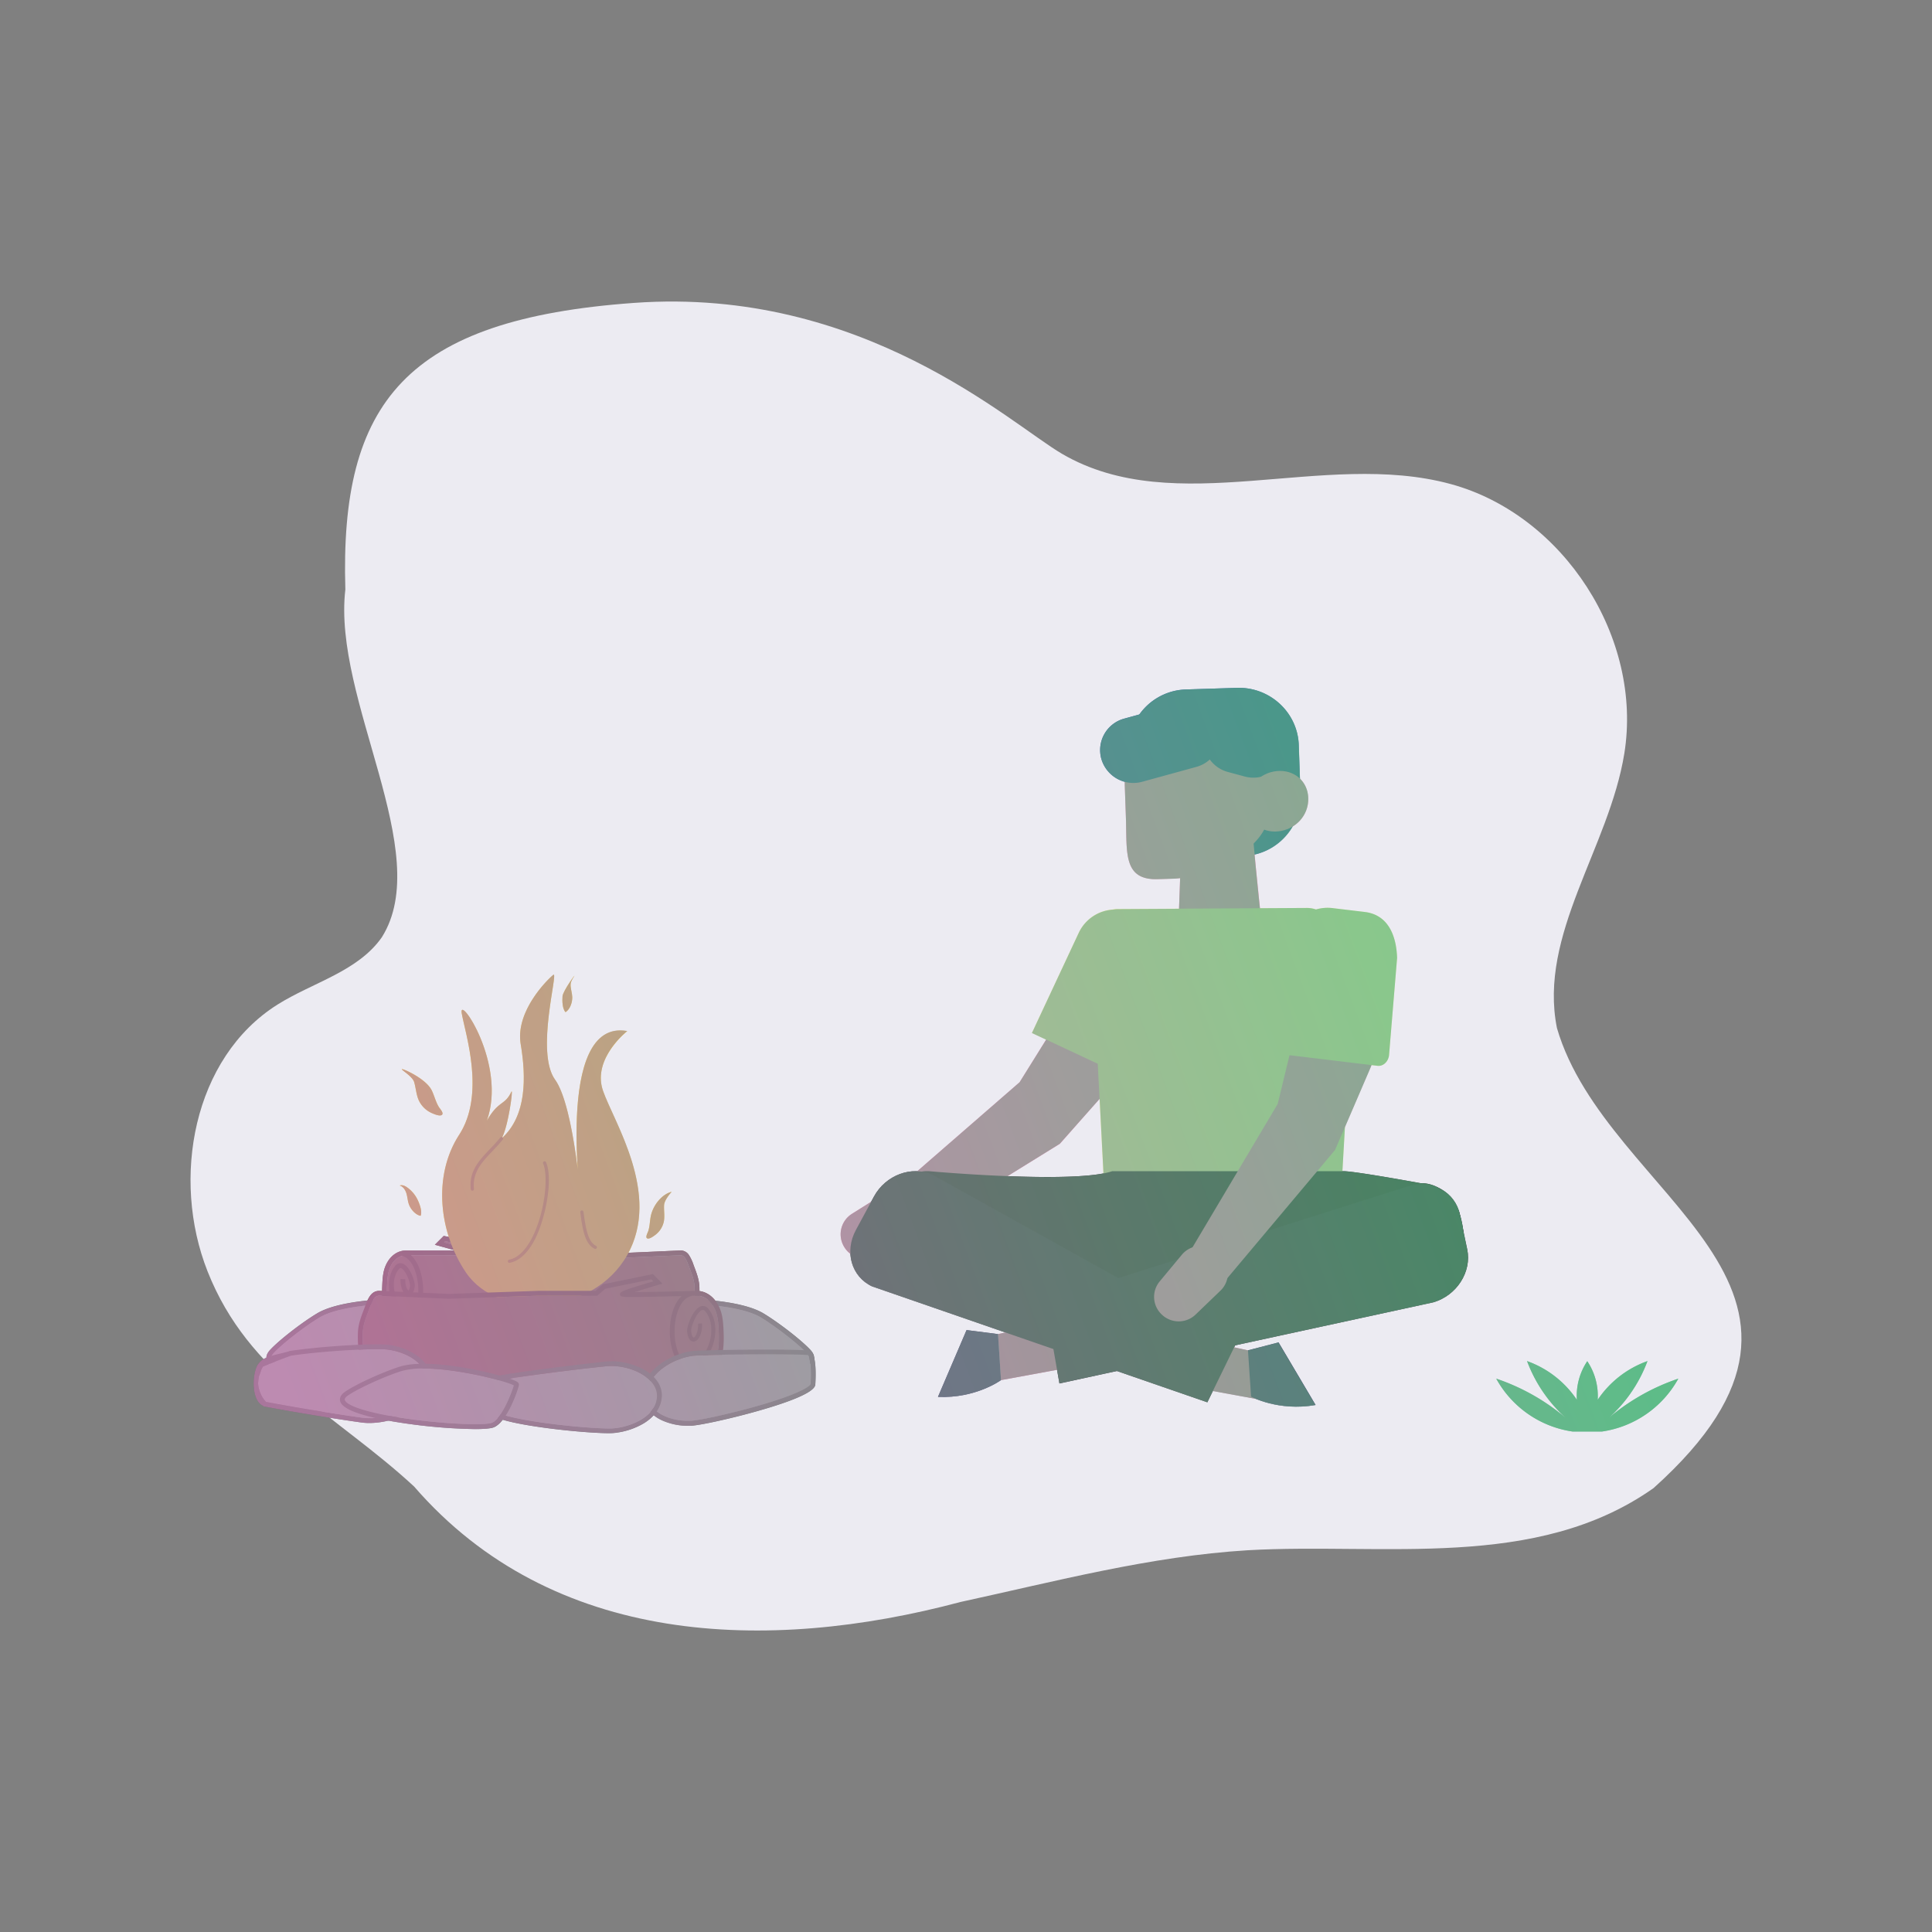 <svg xmlns="http://www.w3.org/2000/svg" xmlns:xlink="http://www.w3.org/1999/xlink" viewBox="0 0 1200 1200"><rect x="0" y="0" width="1200" height="1200" fill="#808080" stroke="none"/><defs><style>.cls-1{isolation:isolate;}.cls-2{fill:#ecebf2;}.cls-3{fill:#1b4c98;}.cls-4{fill:#f285b6;}.cls-5{fill:#eded9f;}.cls-6{fill:#0f0f12;}.cls-7{fill:#e07ba9;}.cls-8{fill:#231e55;}.cls-9{fill:#181821;}.cls-10{fill:#a9abaa;}.cls-11{fill:#636464;}.cls-12{fill:#faca3b;}.cls-13{fill:#8d5158;}.cls-14{fill:#6b343f;}.cls-15{fill:#cc8535;}.cls-16{fill:#71bb99;}.cls-17{opacity:0.7;mix-blend-mode:soft-light;}.cls-18{fill:url(#linear-gradient);}.cls-19{fill:url(#linear-gradient-2);}.cls-20{fill:url(#linear-gradient-3);}.cls-21{fill:url(#linear-gradient-4);}.cls-22{fill:url(#linear-gradient-5);}.cls-23{fill:url(#linear-gradient-6);}.cls-24{fill:url(#linear-gradient-7);}</style><linearGradient id="linear-gradient" x1="182.44" y1="871.05" x2="930.11" y2="592.26" gradientUnits="userSpaceOnUse"><stop offset="0" stop-color="#c67db3"/><stop offset="1" stop-color="#55bc80"/></linearGradient><linearGradient id="linear-gradient-2" x1="167.44" y1="830.81" x2="915.1" y2="552.01" xlink:href="#linear-gradient"/><linearGradient id="linear-gradient-3" x1="129.08" y1="727.93" x2="876.74" y2="449.14" xlink:href="#linear-gradient"/><linearGradient id="linear-gradient-4" x1="172.16" y1="843.48" x2="919.83" y2="564.69" xlink:href="#linear-gradient"/><linearGradient id="linear-gradient-5" x1="150.26" y1="784.74" x2="897.93" y2="505.94" xlink:href="#linear-gradient"/><linearGradient id="linear-gradient-6" x1="120.33" y1="704.49" x2="868" y2="425.7" xlink:href="#linear-gradient"/><linearGradient id="linear-gradient-7" x1="277.81" y1="1126.81" x2="1025.48" y2="848.02" xlink:href="#linear-gradient"/></defs><g class="cls-1"><g id="Layer_1" data-name="Layer 1"><path class="cls-2" d="M128.93,789.69c-22.79-57.61-9-132.7,43.4-165.71,22-13.84,49.93-20.53,64.83-41.82,33.06-52.56-30.69-147.57-22.66-216C211,250,252,198.31,393.91,188.13s233.52,74.94,265.74,93.75C730.26,323.1,822.13,279.2,901,300.64,971.17,319.7,1020.49,396.19,1008.9,468c-9.45,58.49-53.5,112.47-41.85,170.56,30.9,106,199.69,160.38,60,285.72-73,51.6-168,33.79-252.07,38.61-60.37,3.67-119.25,19.28-178.35,32.12-120.09,32-253.31,27.64-339.43-71.71C209.44,879.05,154.62,854.63,128.93,789.69Z"/><path class="cls-3" d="M768.26,427.23l-31.45,1a36.77,36.77,0,0,0-35.87,37.86L702,497.13a37.16,37.16,0,0,0,38.46,35.57l31.44-1a36.77,36.77,0,0,0,35.87-37.87l-1.09-31.06C806,442.53,788.78,426.6,768.26,427.23Z"/><path class="cls-4" d="M786.55,600.49c-18.61.76-37.19,2-55.77,3.21,1.27-28.77,2.09-57.56,3.3-86.34q21.92-.4,43.84-.91C780.49,544.5,783.42,572.5,786.55,600.49Z"/><path class="cls-4" d="M719.1,546.05l9.64-.3c21.75-.67,59.71-19.27,59-40.76L787,484.8c-.76-21.48-19-38.36-40.75-37.69l-9.64.3a39,39,0,0,0-38,40.11l.71,20.19C700.06,529.2,697.35,546.72,719.1,546.05Z"/><path class="cls-3" d="M743,476.35l-33.51,9.21a20.72,20.72,0,0,1-25.42-14.17h0a20.24,20.24,0,0,1,14.25-25.06l33.51-9.21a20.71,20.71,0,0,1,25.42,14.17h0A20.24,20.24,0,0,1,743,476.35Z"/><path class="cls-3" d="M773.06,482.29l-10.27-2.77a20.41,20.41,0,0,1-14.55-25h0a20.56,20.56,0,0,1,25.25-14.29L783.76,443a20.41,20.41,0,0,1,14.55,25h0A20.56,20.56,0,0,1,773.06,482.29Z"/><path class="cls-4" d="M774.41,499.56c.35,11.11,9.2,17.87,19.5,16.82s19-9.52,18.64-20.62S803.34,477.9,793,478.93,774.05,488.46,774.41,499.56Z"/><path class="cls-4" d="M554.06,741.09l7,12.56,7,12.56,90.25-55.78L695,668.91c11.67-13.85,20.08-26.07,10.92-40.11h0a28.38,28.38,0,0,0-41.38-6.8L633.3,672.19Z"/><path class="cls-4" d="M524.06,774h0a15.12,15.12,0,0,0,19.7,6.45L563.39,771a15,15,0,0,0,6.43-20.84l-1.18-2.11a15.07,15.07,0,0,0-21.12-5.66L529.06,754A15,15,0,0,0,524.06,774Z"/><path class="cls-5" d="M670.05,579.3l-29.12,62.27,58.67,27.49c3.15,1.47,7.1-.32,8.83-4l23.72-55.82c4.18-14.18,2.62-27.43-10.14-33.41l-18.2-8.53A25.33,25.33,0,0,0,670.05,579.3Z"/><path class="cls-5" d="M832.34,752.5H686.56l-8.82-171a16.7,16.7,0,0,1,16.76-16.9l117.2-.66c11.59-.26,27.75,14.62,29.79,29.06Z"/><path class="cls-6" d="M900.56,800.42c15.29-18.52,6.19-46.11,6.19-46.11-2.84-10.71-13.43-19.7-24.45-19.42,0,0-40.54-7.45-47.91-7.45H690.85c-23.87,8.14-113.83,0-113.83,0a20.71,20.71,0,0,0-21.77,19.58l-1.82,34.36A20.69,20.69,0,0,0,573,803.18S885.26,818.93,900.56,800.42Z"/><path class="cls-7" d="M671.62,841.09l-3.51-17.33a5.36,5.36,0,0,0-6.57-4.18l-41.66,9.06,1.85,28.58,44.4-8.17A7,7,0,0,0,671.62,841.09Z"/><path class="cls-8" d="M619.88,828.64l-19.53-2.51-17.76,41.5c23.51,1.06,39.14-10.41,39.14-10.41Z"/><path class="cls-9" d="M875,736.72,649.11,808.3l8.92,51,232.23-50.4c14.57-4.23,24-19,21.06-32.92l-4.57-21.65C903.81,740.37,889.61,732.49,875,736.72Z"/><path class="cls-7" d="M734.34,853.53l3.51-17.33a5.36,5.36,0,0,1,6.57-4.18l41.65,9.06-1.84,28.57-44.4-8.17A6.94,6.94,0,0,1,734.34,853.53Z"/><path class="cls-8" d="M775.14,838.7l19-4.91,23,38.87c-23.18,4.08-40.07-5.19-40.07-5.19Z"/><path class="cls-9" d="M579.15,729.72,767.71,834.5,749.91,871l-208.21-72c-12.82-5.94-17.35-21.61-10.11-35l11.24-20.8C550.07,729.84,566.33,723.79,579.15,729.72Z"/><path class="cls-4" d="M739.94,776l10.55,9.75L761,795.46l68.24-81.23,21.9-50.94c6.74-16.81,10.9-31-2.19-41.51h0a28.38,28.38,0,0,0-41.43,6.5l-13.93,57.44Z"/><path class="cls-4" d="M721.75,816.62h0a15.13,15.13,0,0,0,20.73,0l15.69-15.09a15,15,0,0,0-.41-21.8L756,778a15.08,15.08,0,0,0-21.84,1.24L720.23,796A15,15,0,0,0,721.75,816.62Z"/><path class="cls-5" d="M799.44,586l-8.16,68.25L855.61,662c3.45.41,6.65-2.53,7.13-6.57l5-60.43c-.47-14.78-6.1-26.88-20.08-28.56l-20-2.4A25.33,25.33,0,0,0,799.44,586Z"/><path class="cls-10" d="M268.69,810.7c-.06,4.24-2.53,22.58-8.13,25.92-4.56,2.73-26.06,6.9-46.94,9.1-24.31,2.57-41.9,1.89-44.83-1.72-.24-.3-1-1.21,1.32-3.67,5.35-5.74,19.1-16.42,28.31-22,11.24-6.78,36-8.72,53.12-8.72C260,809.63,266.6,810.1,268.69,810.7Z"/><path class="cls-11" d="M188.11,850.27c-10.06,0-18.94-1-21.65-4.39-1.19-1.47-1.9-4,1.46-7.59,5.59-6,19.39-16.74,29-22.51,18.37-11.09,68.57-9.92,73.55-7.63a1.92,1.92,0,0,1,1.21,1.42c.35,1.54-1.59,24.88-9.53,29.63h0c-5.63,3.36-28.91,7.47-48.16,9.5A258.25,258.25,0,0,1,188.11,850.27Zm63.43-40.64c-17.09,0-41.88,1.94-53.12,8.72-9.2,5.56-23,16.24-28.31,22-2.29,2.46-1.55,3.37-1.31,3.67,2.92,3.61,20.51,4.29,44.82,1.72,20.88-2.2,42.38-6.37,46.94-9.1,5.6-3.34,8.07-21.68,8.13-25.92C266.6,810.1,260,809.63,251.54,809.63Z"/><path class="cls-10" d="M502.28,844c-2.92,3.61-20.52,4.29-44.83,1.72-10.44-1.1-21-2.69-29.59-4.35s-15.06-3.39-17.35-4.75c-5.6-3.34-8.07-21.69-8.13-25.92,6.33-1.8,53.47-2.5,70.27,7.65,9.21,5.56,23,16.24,28.31,22C503.25,842.79,502.52,843.7,502.28,844Z"/><path class="cls-11" d="M483,850.27a254.91,254.91,0,0,1-25.82-1.57c-19.26-2-42.54-6.14-48.17-9.5h0c-7.94-4.75-9.87-28.08-9.52-29.7a1.91,1.91,0,0,1,1.2-1.35c5-2.29,55.18-3.46,73.55,7.63,9.56,5.77,23.37,16.5,29,22.51,3.36,3.61,2.64,6.12,1.45,7.59C501.91,849.23,493,850.27,483,850.27ZM402.38,810.7c.06,4.23,2.53,22.58,8.13,25.92h0c4.57,2.73,26.06,6.9,46.94,9.1,24.31,2.57,41.91,1.89,44.83-1.72.24-.3,1-1.21-1.32-3.67-5.34-5.74-19.1-16.42-28.31-22C455.85,808.2,408.71,808.9,402.38,810.7Z"/><path class="cls-12" d="M260,683.2c-1.51-3.53-1.68-7.48-2.79-11.15s-8.82-8-7.45-8,15,6.15,18.44,13.28c1.6,3.33,2.41,7,4.34,10.18.74,1.2,3.61,4.19,1.64,5.12-1.41.67-4.51-.65-5.81-1.22A16,16,0,0,1,260,683.2Z"/><path class="cls-12" d="M412.36,758.45c.57-3.28-.08-6.65.12-10s4.7-8.2,4.7-8.2c-6,1.45-11.46,8.2-12.91,14.89-.68,3.14-.62,6.42-1.62,9.47-.38,1.16-2.21,4.26-.36,4.65,1.32.28,3.68-1.46,4.66-2.2A13.92,13.92,0,0,0,412.36,758.45Z"/><path class="cls-12" d="M253.94,747.92c-.74-2.13-.84-4.42-1.48-6.58s-2-4.33-4.19-5c1.57-.58,3.3.24,4.67,1.2a20.09,20.09,0,0,1,6.47,7.73c1.19,2.47,3,7.2,1.84,9.89C257.9,754.53,255,750.94,253.94,747.92Z"/><path class="cls-12" d="M355.44,619.26c-.09-2.25-.82-4.43-1-6.67s.44-3.47,2.11-6.15-6.89,9-7.16,12.35c-.21,2.74-.15,7.79,1.88,9.89C354.15,626.86,355.56,622.45,355.44,619.26Z"/><path class="cls-13" d="M426.23,822.19a4.72,4.72,0,0,1-3.46,1.66H365.36l-61.91-2.06h-.05l-51.3,2.07a8.37,8.37,0,0,1-2-.23h0c-7.32-1.7-10.17-13-9.76-23.54v-.18c.16-4.06.33-8.26,1.52-11.56,1.61-4.49,4.62-7.56,8.25-8.4a8.37,8.37,0,0,1,2-.23h53.17l-29.42-8.06.71-.71,24.64,5,4.26,3.72h31.9l47.87,1.66h.06l37.48-1.66c2.21,0,3.35,2.1,5.21,7.13.19.53.4,1.07.61,1.62,1.25,3.28,2.67,7,2.82,11C431.8,809.44,429.72,818.57,426.23,822.19Z"/><path class="cls-14" d="M252.1,823.85a8.37,8.37,0,0,1-2-.23h0l-.34-.09-.34.09.68,2.92a11.8,11.8,0,0,0,5.28-2.82Z"/><path class="cls-14" d="M434.41,799.36c-.17-4.51-1.68-8.47-3-12q-.31-.81-.6-1.59a27.25,27.25,0,0,0-2.89-6.22,6.1,6.1,0,0,0-5.2-2.87l-37.42,1.66-47.87-1.66H306.59l-4-3.5-27-5.53-5.5,5.5L283,776.71H252.1a11.41,11.41,0,0,0-2.66.31c-4.63,1.08-8.42,4.84-10.39,10.31-1.34,3.73-1.51,8.17-1.68,12.45V800c-.68,17.38,6.07,25.18,12.07,26.58a11.58,11.58,0,0,0,2.71.31h0l51.25-2.06,61.9,2.06h57.46a7.67,7.67,0,0,0,5.63-2.58C433.35,819.12,434.73,807.63,434.41,799.36Zm-8.18,22.83a4.72,4.72,0,0,1-3.46,1.66H365.36l-61.91-2.06h-.05l-48,1.94a11.8,11.8,0,0,1-5.28,2.82l-.68-2.92.34-.09c-7.07-2-9.82-13.13-9.42-23.45v-.18c.16-4.06.33-8.26,1.52-11.56,1.56-4.34,4.42-7.36,7.9-8.31,6.9,1.92,10.06,12.55,10.06,21.75s-3.16,19.82-10.06,21.75l.34.09h0a8.37,8.37,0,0,0,2,.23l3.3-.13c5.09-4.61,7.43-13.57,7.44-21.94s-2.39-17.52-7.59-22.07h50l-29.42-8.06.71-.71,24.64,5,4.26,3.72h31.9l47.87,1.66h.06l37.48-1.66c2.21,0,3.35,2.1,5.21,7.13.19.53.4,1.07.61,1.62,1.25,3.28,2.67,7,2.82,11C431.8,809.44,429.72,818.57,426.23,822.19Z"/><path class="cls-14" d="M255.4,823.72a11.8,11.8,0,0,1-5.28,2.82l-.68-2.92.34-.09.34.09h0a8.37,8.37,0,0,0,2,.23Z"/><path class="cls-13" d="M249.48,813.91c-6.11-5.5-9.28-19.06-2.86-26.66,4-4.73,9.35,6.65,9.51,11.24-.8,8.6-6.35,4-5.88-4"/><path class="cls-14" d="M248.48,815c-7-6.28-9.74-20.78-3-28.75a4,4,0,0,1,4.53-1.43c4.18,1.45,7.49,9.79,7.63,13.59v.19c-.52,5.63-3,6-4.07,6-2.92-.22-5.11-4.89-4.79-10.2l3,.18c-.25,4.27,1.34,6.71,2,7,.22-.21.7-1.07.9-3.13-.17-3.46-3.28-10-5.6-10.77-.23-.08-.63-.21-1.26.54-6.06,7.17-2.52,19.86,2.72,24.58Z"/><path class="cls-12" d="M289.48,790.47c-16.93-24.9-20.73-60.25-4.28-85.6s3.79-62.8,1.6-75.42,28.16,31.7,15.57,66.66c7.53-13,11-9.1,15.27-18,1.31-2.77-2.06,22.61-6.17,29.12,15.76-14.05,15.38-38.16,11.95-58.71s16.83-40.3,20.25-43-11.26,47.95,1.07,65.08,16.75,82.23,16.75,82.23-17.82-120.59,28.09-112.37c0,0-21.93,17.13-15.07,37s36.31,64.41,15.07,102.1S309.7,820.21,289.48,790.47Z"/><path class="cls-15" d="M316.53,784.37a1,1,0,0,1-.18-2c5.07-1,9.86-5.47,13.84-13,8.1-15.32,10.7-38.47,7.14-46.68a1,1,0,0,1,1.84-.79c4.46,10.3-.24,35.22-7.21,48.4-4.28,8.09-9.55,12.94-15.24,14Z"/><path class="cls-15" d="M293.4,739.57a1,1,0,0,1-1-.9c-1.21-11.2,5.21-17.94,12-25.07,2.12-2.23,4.32-4.54,6.27-7a1,1,0,0,1,1.41-.16,1,1,0,0,1,.16,1.4c-2,2.53-4.24,4.87-6.39,7.14-6.47,6.79-12.57,13.2-11.46,23.48a1,1,0,0,1-.89,1.1Z"/><path class="cls-15" d="M369.72,775.7a1.12,1.12,0,0,1-.43-.1c-5.86-2.82-7.43-11.53-8.87-22.63a1,1,0,0,1,2-.26c1.32,10.13,2.81,18.71,7.75,21.08a1,1,0,0,1-.43,1.91Z"/><path class="cls-13" d="M435,856h0a10.11,10.11,0,0,1-2.26.26l-59.27-2.38h-.06l-71.52,2.38H235.53a5.67,5.67,0,0,1-4.17-2c-4.07-4.23-6.5-14.84-6.05-26.41.18-4.68,1.82-9,3.28-12.8.24-.64.48-1.26.7-1.87,1.93-5.22,3.31-8.38,6.17-8.39l43.3,1.91h.06l55.31-1.91H371l4.9-4.29,28.65-5.87,1.24,1.24C384.93,802,385,802.51,385.15,804c.2,1.8.21,1.83,24.58,1.34,11.37-.23,22.88-.56,22.95-.56A9.87,9.87,0,0,1,435,805c4.26,1,7.8,4.59,9.69,9.86,1.39,3.85,1.58,8.71,1.76,13.42v.2C447,840.73,443.6,854,435,856Z"/><path class="cls-14" d="M449.48,828.39v-.19c-.19-4.94-.39-10-1.93-14.33-2.25-6.24-6.57-10.53-11.82-11.76a13.13,13.13,0,0,0-3.07-.34h0c-11.75.33-28.81.73-38.4.78,4.42-1.43,10.21-3.19,14.77-4.54l2.42-.71-5.95-5.95-31,6.35-4.64,4.07H334.08l-55.25,1.9-43.3-1.9c-5.22,0-7.17,5.25-9.05,10.34-.22.6-.46,1.21-.7,1.84-1.53,4-3.27,8.58-3.47,13.75-.37,9.51,1.21,22.71,6.88,28.61a8.63,8.63,0,0,0,6.34,2.9H302l71.46-2.38,59.27,2.38a13,13,0,0,0,3-.34C442.55,857.27,450.26,848.33,449.48,828.39ZM435,856h0a10.11,10.11,0,0,1-2.26.26l-59.27-2.38h-.06l-71.52,2.38H235.53a5.67,5.67,0,0,1-4.17-2c-4.07-4.23-6.5-14.84-6.05-26.41.18-4.68,1.82-9,3.28-12.8.24-.64.48-1.26.7-1.87,1.93-5.22,3.31-8.38,6.17-8.39l43.3,1.91h.06l55.31-1.91H371l4.9-4.29,28.65-5.87,1.24,1.24C384.93,802,385,802.51,385.15,804c.2,1.8.21,1.83,24.58,1.34,4.81-.09,9.64-.21,13.62-.31-5,4.61-7.33,13.52-7.33,21.83,0,10.85,3.94,22.71,12.72,24.76l.68-2.92C422.28,847,419,836.2,419,826.85s3.26-20.18,10.4-21.84l0-.15,3.3-.09A9.87,9.87,0,0,1,435,805c4.26,1,7.8,4.59,9.69,9.86,1.39,3.85,1.58,8.71,1.76,13.42v.2C447,840.73,443.6,854,435,856Z"/><path class="cls-13" d="M435.71,844.5c7.06-6.35,10.72-22,3.31-30.8-4.61-5.45-10.8,7.68-11,13,.93,9.93,7.34,4.6,6.79-4.62"/><path class="cls-14" d="M436.55,845.43l-1.67-1.85c6.95-6.25,9.84-21.19,3.19-29.07-.84-1-1.47-.94-2-.76-3.1,1.07-6.62,9.11-6.8,12.9.3,3.11,1.14,4.13,1.5,4.13h0c1-.08,3.09-3.42,2.78-8.64l2.49-.14c.35,5.87-2,11-5.08,11.26-1.07.08-3.62-.38-4.19-6.46v-.16c.14-4.15,3.91-13.67,8.48-15.25a4.14,4.14,0,0,1,4.7,1.51C447.58,821.91,444.45,838.32,436.55,845.43Z"/><path class="cls-10" d="M503.44,859.49c-.09,1.54-7,6.39-32.74,13.74-17.82,5.09-36.16,9-41.46,9.28-9.9.58-26-3.36-27-16.32-.32-4.12,1.36-8.36,4.85-12.26,6.05-6.77,16.8-11.72,26.14-12,27.77-1,65.23-.79,68.66-.13C502.9,842.63,504,848.74,503.44,859.49Z"/><path class="cls-11" d="M427.26,885.57a38.75,38.75,0,0,1-16.63-3.64c-6.91-3.41-10.84-8.78-11.36-15.51-.38-4.95,1.56-10,5.61-14.49,6.55-7.33,18.17-12.69,28.27-13h0c23.39-.81,67.68-1,70.06.14,1.59.79,4.12,4.53,3.22,20.63-.09,1.62-.36,6.58-34.91,16.45-18,5.15-36.65,9.09-42.11,9.4C428.7,885.55,428,885.57,427.26,885.57Zm6-43.69c-9.34.33-20.09,5.28-26.14,12-3.49,3.9-5.16,8.14-4.85,12.26,1,13,17.09,16.9,27,16.32,5.31-.3,23.64-4.19,41.46-9.28,25.7-7.35,32.65-12.2,32.74-13.74.6-10.75-.54-16.86-1.53-17.74-3.43-.66-40.89-.83-68.66.13Zm68.77-.11Z"/><path class="cls-10" d="M305.67,875.18c.12,1.47,7.22,5.19,33.31,8.74,18.09,2.46,36.69,3.69,42,3.25,10-.79,26.2-6.79,27-19.4.26-4-1.5-7.87-5.09-11.14-6.23-5.69-17.17-9-26.62-8-28.08,2.88-65.93,8.18-69.39,9.28C306,858.88,304.89,864.92,305.67,875.18Z"/><path class="cls-11" d="M380.91,890.09c-5.53.44-24.43-.79-42.71-3.28-35.07-4.77-35.43-9.5-35.55-11.06-1.16-15.37,1.34-19.31,2.93-20.3,2.39-1.47,47.15-7.31,70.8-9.74h0c10.21-1,22,2.53,28.78,8.69,4.17,3.8,6.2,8.36,5.9,13.17-.42,6.56-4.3,12.26-11.22,16.5a44.93,44.93,0,0,1-16.76,5.78C382.36,890,381.63,890,380.91,890.09Zm-4.59-41.48c-28.07,2.88-65.93,8.18-69.39,9.28-1,1-2,7-1.25,17.29.11,1.47,7.21,5.19,33.3,8.74,18.09,2.46,36.69,3.69,42.06,3.26,10-.81,26.19-6.8,27-19.42.26-4-1.51-7.85-5.09-11.13-6.23-5.69-17.17-9-26.62-8Zm-69.5,9.32Z"/><path class="cls-10" d="M264.51,860.43c-2.39,13.24-24.13,22.29-39.59,20.13-19.68-2.74-45.28-7.07-59.71-9.81a18.6,18.6,0,0,1-4.8-10.63c0-.4-.09-.71-.13-.94a3.63,3.63,0,0,0,.09-.63c.13-1.33.3-2.61.53-3.81a36.17,36.17,0,0,0,1.23-3.43l.15-.44c.08-.2.42-.89.78-1.62l.19-.38c5.74-2.43,11.65-4.74,17.6-6.87,22.45-3.2,52.62-4.6,59.72-3.77,6.77.79,16.41,4,21.28,10.6A14.45,14.45,0,0,1,264.51,860.43Z"/><path class="cls-11" d="M229.41,883.85a35,35,0,0,1-4.9-.32c-20-2.78-46-7.19-60.35-9.93l-.49-.09-.34-.37c-7.28-3.4-6.71-19.22-3.41-25.26s13.84-6.53,20.06-8.75l.29-.07c23.09-3.31,53.22-4.67,60.65-3.81h0c7.37.86,17.9,4.46,23.34,11.8a17.32,17.32,0,0,1,3.2,13.92C264.85,875.49,244.58,883.85,229.41,883.85Zm-64.2-13.1c14.43,2.74,40,7.07,59.72,9.81,15.45,2.16,37.2-6.89,39.58-20.13a14.48,14.48,0,0,0-2.65-11.6c-4.88-6.56-14.51-9.81-21.29-10.6-7.1-.83-37.26.57-59.72,3.77-5.95,2.13-11.86,4.44-17.6,6.87l-.19.38c-.36.73-.7,1.42-.78,1.62l-.15.44a36.17,36.17,0,0,1-1.23,3.43c-.22,1.2-.4,2.48-.53,3.81a3.63,3.63,0,0,1-.09.63c0,.23.08.54.13.94A18.6,18.6,0,0,0,165.21,870.75Z"/><path class="cls-10" d="M319.17,860.48a75.25,75.25,0,0,1-5,12.47c-2.57,5.08-5.77,9.89-8.88,10.87-5.08,1.61-27,.7-47.78-2-24.25-3.1-41.21-7.82-43.22-12-.17-.34-.67-1.39,2.13-3.26,6.52-4.35,22.37-11.58,32.61-14.86a47.22,47.22,0,0,1,14-1.7C284.46,850,314.58,857.91,319.17,860.48Z"/><path class="cls-11" d="M295,887.63a331.25,331.25,0,0,1-37.86-2.8c-15.51-2-42-6.41-45.54-13.69-.82-1.71-.94-4.32,3.16-7,6.83-4.56,22.73-11.82,33.37-15.23,20.43-6.55,69,6.16,73.33,9.53a1.93,1.93,0,0,1,.85,1.67c0,1.58-7.29,23.84-16.11,26.62h0C304.11,887.34,300.11,887.63,295,887.63ZM263,850a47.22,47.22,0,0,0-14,1.7c-10.24,3.28-26.09,10.51-32.61,14.86-2.8,1.87-2.29,2.92-2.13,3.26,2,4.19,19,8.91,43.22,12,20.83,2.67,42.7,3.58,47.78,2h0c6.21-2,12.84-19.24,13.88-23.34C314.59,857.91,284.46,850,263,850Z"/><path class="cls-16" d="M997.07,882.57a89.26,89.26,0,0,0,26.21-37.18,62.55,62.55,0,0,0-30.93,24.07,38.64,38.64,0,0,0-6.47-24v0a38.63,38.63,0,0,0-6.46,24,62.62,62.62,0,0,0-30.94-24.07,89.44,89.44,0,0,0,26.21,37.18,132.24,132.24,0,0,0-45.34-26.26,64.76,64.76,0,0,0,47.34,32.83h18.39a64.8,64.8,0,0,0,47.35-32.83A132.19,132.19,0,0,0,997.07,882.57Zm-11.19-.75,0,.08a.14.14,0,0,0,0,.07l0-.07Z"/><g class="cls-17"><path class="cls-18" d="M908.86,764.32a60.85,60.85,0,0,0-2.11-10,23.16,23.16,0,0,0-12.43-16.1,22.72,22.72,0,0,0-12-3.32s-40.54-7.45-47.91-7.45h-.61l1.56-27.32,15.84-36.83.69-1.75,3.74.44c3.45.42,6.65-2.52,7.13-6.56l5-60.43c-.47-14.78-6.1-26.88-20.08-28.56l-20-2.4a25.74,25.74,0,0,0-10.32.85,17.22,17.22,0,0,0-5.73-.94l-29.08.16q-1.74-16.65-3.34-33.32A37,37,0,0,0,803,513.29a19.8,19.8,0,0,0,9.58-17.53,17.2,17.2,0,0,0-5.11-12.12l-.73-20.83c-.71-20.28-17.93-36.21-38.45-35.58l-31.45,1a37.08,37.08,0,0,0-29.19,15.57l-9.31,2.56a20.24,20.24,0,0,0-14.25,25.06h0a20.57,20.57,0,0,0,14.51,14.18c0,.65,0,1.3,0,1.95l.71,20.19c.76,21.49-1.95,39,19.8,38.34l9.64-.3q2-.06,4.26-.33l-.69,19-37.81.22a17.16,17.16,0,0,0-3.15.31,25.13,25.13,0,0,0-21.3,14.39l-29.12,62.27,8.84,4.14L633.3,672.19l-63.58,55.28c-10.52-.43-21.35,5.51-26.89,15.77l-1.72,3.18L529.06,754a15,15,0,0,0-5,20h0a15.4,15.4,0,0,0,4.13,4.77,23.38,23.38,0,0,0,13.51,20.28l82.76,28.59-4.58,1-19.53-2.51-17.76,41.5c23.51,1.06,39.14-10.41,39.14-10.41l34.82-6.41,1.48,8.47,35.61-7.73L749.91,871l3.43-7,26.75,4.92a67.83,67.83,0,0,0,37,3.77l-23-38.87-19,4.91-8.58-1.86.61-1.25,123.08-26.71c14.57-4.23,24-19,21.06-32.92ZM658.24,710.43,683,682.5l2.39,46.34c-13.69,2.62-37.69,2.55-59.63,1.7Z"/><path class="cls-19" d="M503.16,838.29c-5.59-6-19.4-16.74-29-22.51-6.85-4.14-18.15-6.57-29.87-7.87a15.34,15.34,0,0,0-8.61-5.8c-.41-.1-.84-.16-1.27-.22,0-.87,0-1.72,0-2.53-.17-4.51-1.68-8.47-3-12q-.31-.81-.6-1.59a27.25,27.25,0,0,0-2.89-6.22,6.1,6.1,0,0,0-5.2-2.87l-32.38,1.44c19.79-37.39-9-81.1-15.81-100.74-6.86-19.87,15.07-37,15.07-37-31.92-5.71-33,50.83-30.75,85.83-2.52-20.09-7-45.83-14.09-55.69-12.33-17.13,2.36-67.82-1.07-65.08S320,628,323.42,648.51c3.37,20.23,3.78,43.9-11.24,58a.48.48,0,0,0-.09-.11s-.1-.05-.14-.08c3.89-7.6,6.95-30.92,5.69-28.26-4.25,8.91-7.74,5-15.27,18,12.59-35-17.76-79.28-15.57-66.66s14.84,50.07-1.6,75.42c-12,18.48-13.21,42.28-6.44,63.46l-3.18-.65-5.5,5.5,11.7,3.21.14.32H252.1a11.41,11.41,0,0,0-2.66.31c-4.63,1.08-8.42,4.84-10.39,10.31-1.34,3.73-1.51,8.17-1.68,12.45V800c0,.65,0,1.26,0,1.89l-1.81-.08c-3.7,0-5.75,2.64-7.3,6-12.25,1.26-24.21,3.72-31.36,8-9.56,5.77-23.36,16.5-29,22.51-1.87,2-2.48,3.68-2.44,5a11.06,11.06,0,0,0-5.56,4.57c-3.3,6-3.87,21.86,3.41,25.26l.34.37.49.09c14.36,2.74,40.39,7.15,60.35,9.93a35,35,0,0,0,4.9.32,50.29,50.29,0,0,0,11.73-1.47c5.71,1,11.35,1.85,16,2.45a331.25,331.25,0,0,0,37.86,2.8c5.12,0,9.12-.29,11.2-1s4.17-2.48,6-4.86c5.23,1.56,13.34,3.27,26,5,18.28,2.49,37.18,3.72,42.71,3.28.72-.06,1.45-.14,2.17-.24a44.93,44.93,0,0,0,16.76-5.78,27.91,27.91,0,0,0,6.19-5,24.87,24.87,0,0,0,4.6,2.9,38.75,38.75,0,0,0,16.63,3.64c.72,0,1.44,0,2.15-.06,5.46-.31,24.11-4.25,42.11-9.4,34.55-9.87,34.82-14.83,34.91-16.45.48-8.64,0-13.72-.84-16.69A7.73,7.73,0,0,0,503.16,838.29ZM160.37,859.81c0-.11,0-.23,0-.33C160.34,859.58,160.36,859.7,160.37,859.81Zm-.07-.72q0-.26.06-.45Q160.34,858.84,160.3,859.09Zm85.35-76.68c.21-.19.4-.38.61-.55C246.05,782,245.86,782.22,245.65,782.41Zm1.13-.92c.21-.15.42-.3.64-.44C247.2,781.19,247,781.34,246.78,781.49Zm1.21-.74c.22-.11.44-.23.66-.32C248.43,780.52,248.21,780.64,248,780.75Zm-6.8,98.57h0Zm256.05-42.6a187.91,187.91,0,0,0-24.59-18.37,33.79,33.79,0,0,0-5.42-2.56,33,33,0,0,1,5.42,2.56A187,187,0,0,1,497.24,836.72Zm-30.1-21h0ZM249.78,780h0l-.52.16Zm-4.6,2.82c-.19.19-.36.41-.54.63C244.82,783.26,245,783,245.18,782.85Zm-1.87,2.46c-.15.25-.29.53-.43.8C243,785.84,243.16,785.56,243.31,785.31Zm.88-1.31c-.16.22-.32.46-.47.7C243.87,784.46,244,784.22,244.19,784Zm-1.66,2.76c-.23.5-.45,1-.65,1.58C242.08,787.79,242.3,787.26,242.53,786.76Zm-2.17,13.32c0,.63,0,1.27,0,1.9h0C240.32,801.35,240.34,800.71,240.36,800.08Zm-41.94,18.27c6.41-3.87,17.22-6.16,28.5-7.42h0c-11.28,1.25-22.09,3.54-28.5,7.41a190.61,190.61,0,0,0-21.88,16A188.25,188.25,0,0,1,198.42,818.35Zm-35.36,30.9.19-.38q2.22-.95,4.48-1.86h0c-1.5.61-3,1.23-4.48,1.86l-.19.38c-.36.73-.7,1.42-.78,1.62l-.11.33c.06-.2.11-.33.11-.33C162.36,850.67,162.7,850,163.06,849.25Zm-1.52,3.82c-.22.64-.4,1.12-.56,1.49C161.14,854.2,161.32,853.72,161.54,853.07Zm63.39,27.49c-6.22-.86-13-1.89-19.87-3,6.85,1.08,13.65,2.11,19.86,3a37.18,37.18,0,0,0,8.13.17h0A37.15,37.15,0,0,1,224.93,880.56Zm22.56-.15h0q4.75.76,10,1.44c10.95,1.4,22.19,2.32,31.13,2.64-8.94-.32-20.18-1.23-31.13-2.64C254,881.41,250.67,880.92,247.49,880.41Zm54,4a18.73,18.73,0,0,0,3.79-.59,5.18,5.18,0,0,0,.65-.26,5.87,5.87,0,0,1-.65.26A18.15,18.15,0,0,1,301.5,884.41ZM381,887.18c-4.45.36-18-.42-32.75-2.1,14.79,1.67,28.3,2.46,32.74,2.09a42.05,42.05,0,0,0,10.36-2.25A42.59,42.59,0,0,1,381,887.18Zm48.2-4.67a37.88,37.88,0,0,1-10.23-.87,37.88,37.88,0,0,0,10.23.87c4.38-.25,17.64-2.94,32.16-6.74C446.88,879.57,433.62,882.26,429.24,882.51Z"/><path class="cls-20" d="M257.23,672.05c1.11,3.67,1.28,7.62,2.79,11.15a16,16,0,0,0,8.37,8.25c1.3.57,4.4,1.89,5.81,1.22,2-.93-.9-3.92-1.64-5.12-1.93-3.15-2.74-6.85-4.34-10.18-3.41-7.13-17.07-13.28-18.44-13.28S256.12,668.37,257.23,672.05Z"/><path class="cls-21" d="M402.29,769.29c1.32.28,3.68-1.46,4.66-2.2a13.92,13.92,0,0,0,5.41-8.64c.57-3.28-.08-6.65.12-10s4.7-8.2,4.7-8.2c-6,1.45-11.46,8.2-12.91,14.89-.68,3.14-.62,6.42-1.62,9.47C402.27,765.8,400.44,768.9,402.29,769.29Z"/><path class="cls-22" d="M252.46,741.34c.64,2.16.74,4.45,1.48,6.58,1,3,4,6.61,7.31,7.26,1.13-2.69-.65-7.42-1.84-9.89a20.09,20.09,0,0,0-6.47-7.73c-1.37-1-3.1-1.78-4.67-1.2C250.46,737,251.83,739.18,252.46,741.34Z"/><path class="cls-23" d="M355.44,619.26c-.09-2.25-.82-4.43-1-6.67s.44-3.47,2.11-6.15-6.89,9-7.16,12.35c-.21,2.74-.15,7.79,1.88,9.89C354.15,626.86,355.56,622.45,355.44,619.26Z"/><path class="cls-24" d="M997.07,882.57a89.26,89.26,0,0,0,26.21-37.18,62.55,62.55,0,0,0-30.93,24.07,38.64,38.64,0,0,0-6.47-24v0a38.63,38.63,0,0,0-6.46,24,62.62,62.62,0,0,0-30.94-24.07,89.44,89.44,0,0,0,26.21,37.18,132.24,132.24,0,0,0-45.34-26.26,64.76,64.76,0,0,0,47.34,32.83h18.39a64.8,64.8,0,0,0,47.35-32.83A132.19,132.19,0,0,0,997.07,882.57Zm-11.19-.6,0-.07,0-.08,0,.08A.14.14,0,0,0,985.88,882Z"/></g></g></g></svg>